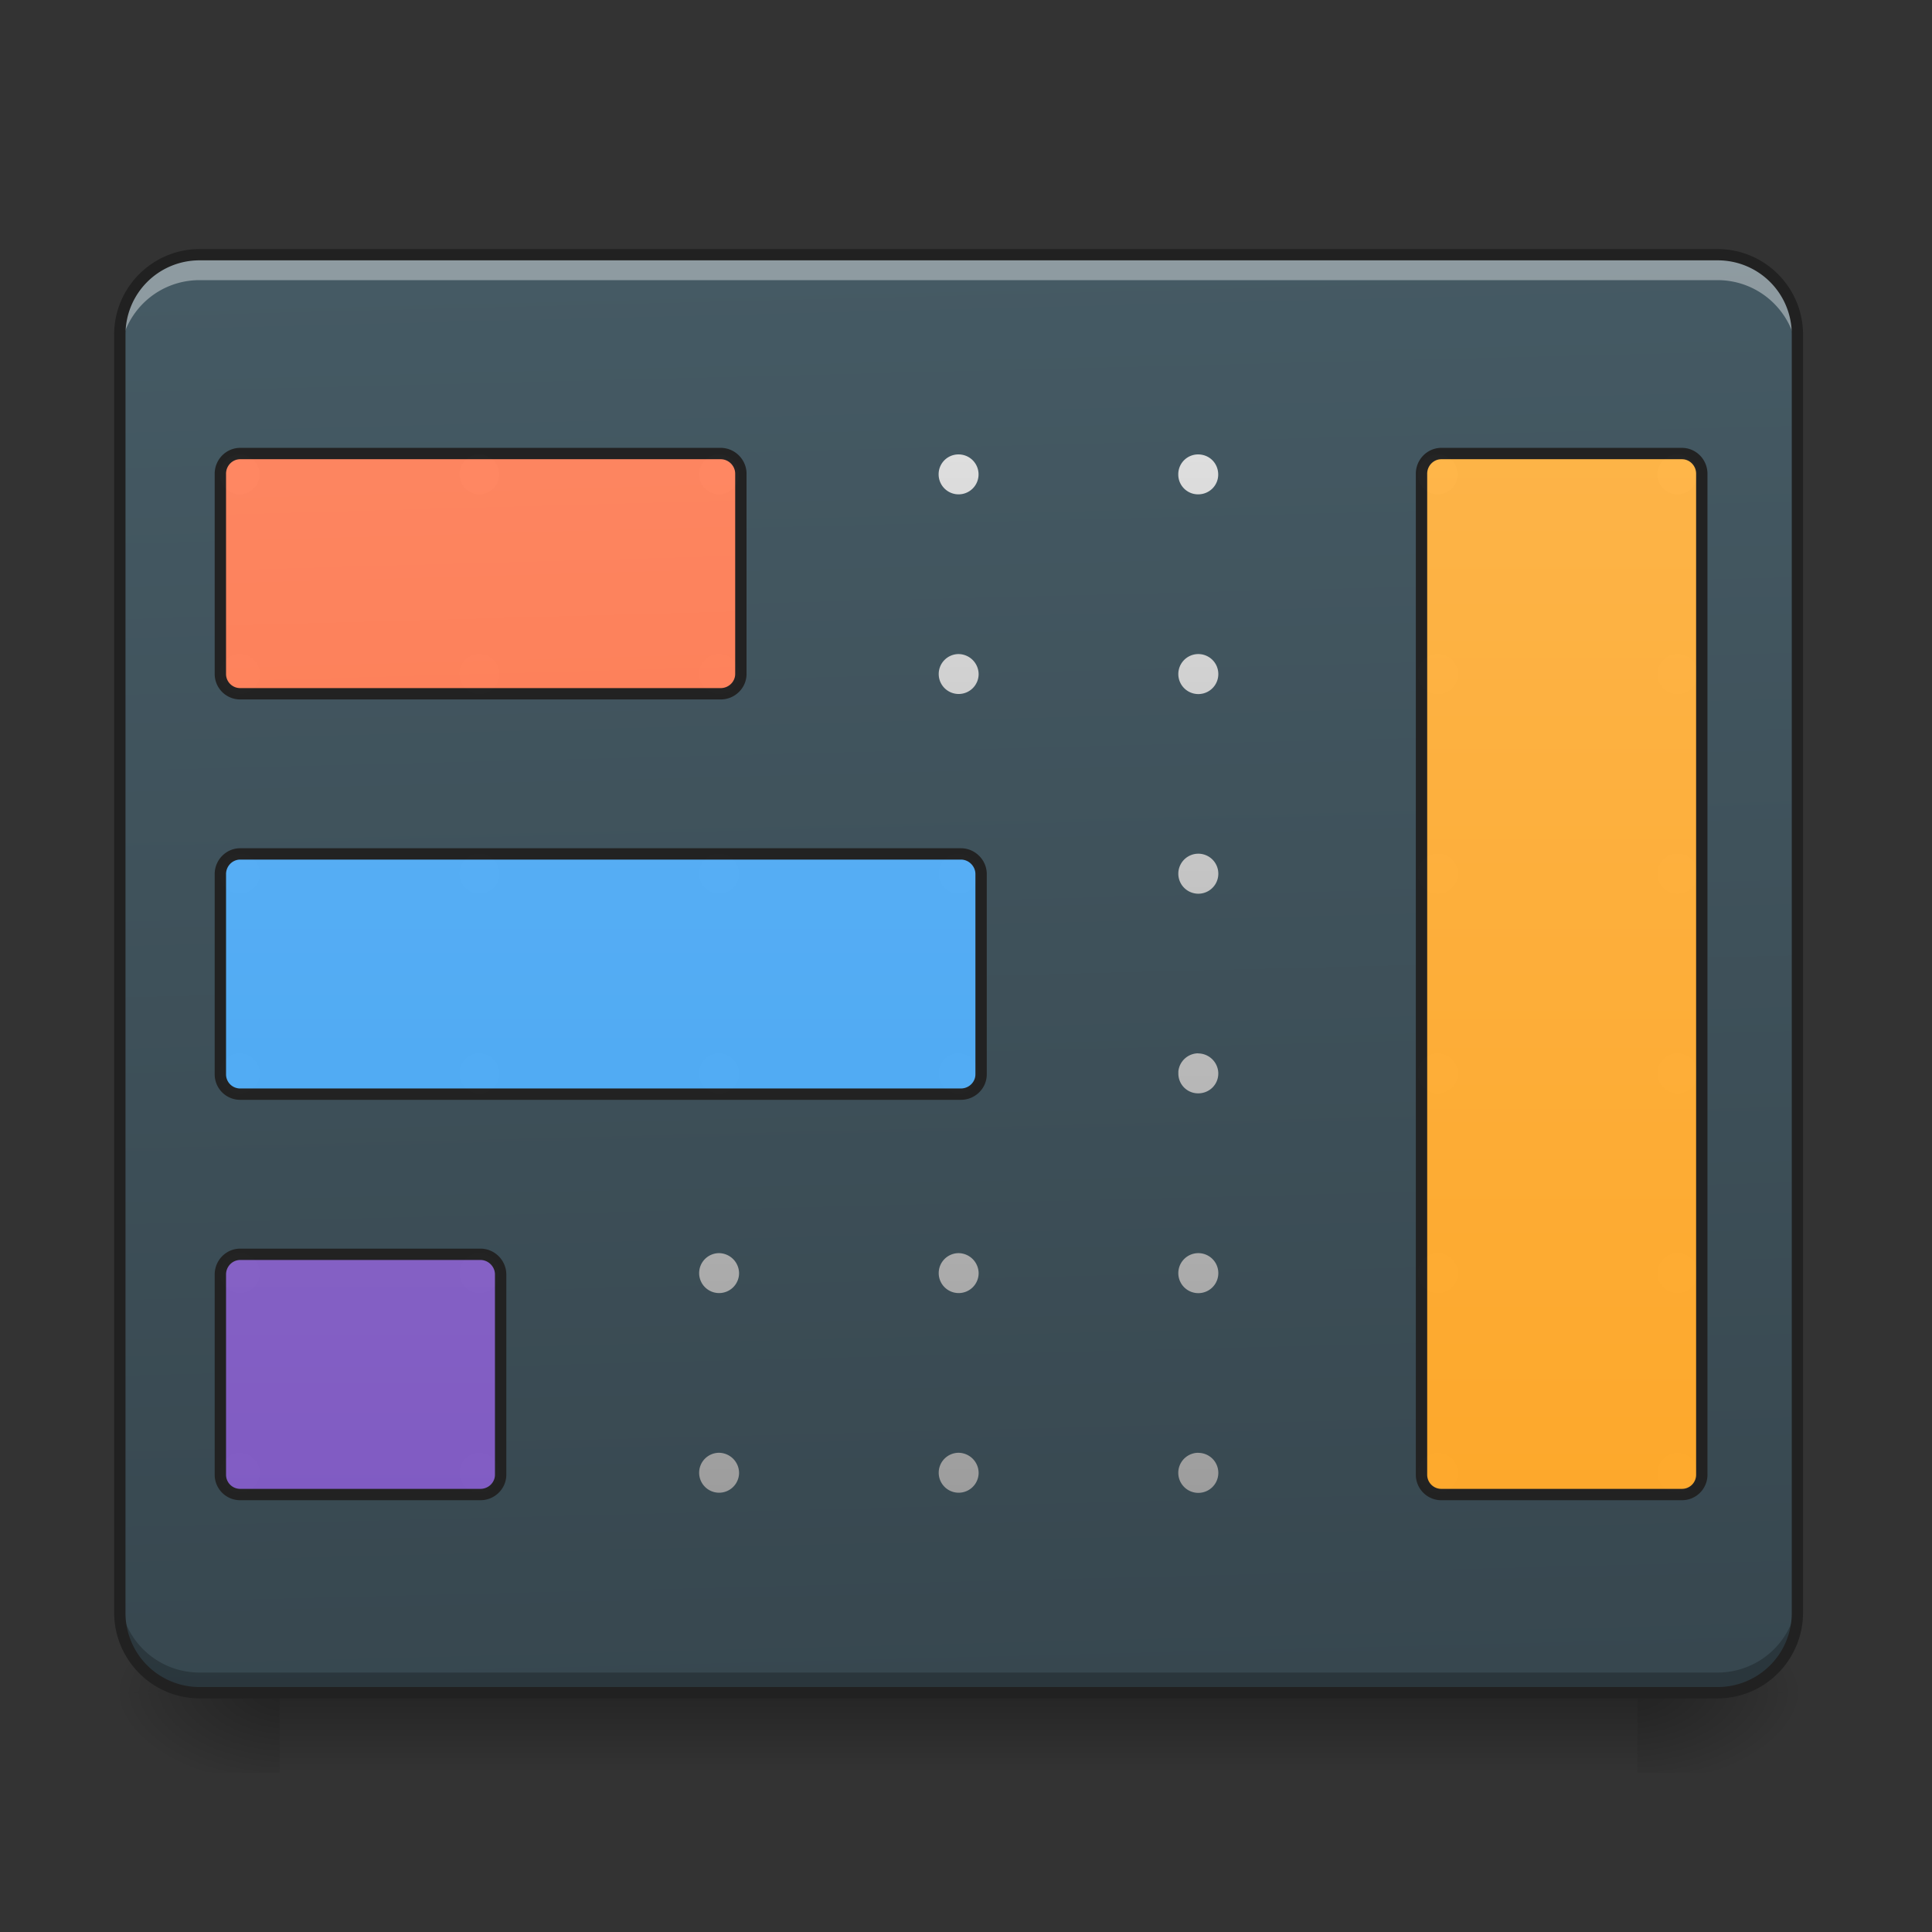 <svg height="32" viewBox="0 0 24 24" width="32" xmlns="http://www.w3.org/2000/svg" xmlns:xlink="http://www.w3.org/1999/xlink"><rect x="0" y="0" width="24" height="24" fill="#333333" stroke="none"/><linearGradient id="a" gradientUnits="userSpaceOnUse" x1="11.908" x2="11.908" y1="21.026" y2="22.019"><stop offset="0" stop-opacity=".275"/><stop offset="1" stop-opacity="0"/></linearGradient><linearGradient id="b"><stop offset="0" stop-opacity=".314"/><stop offset=".222" stop-opacity=".275"/><stop offset="1" stop-opacity="0"/></linearGradient><radialGradient id="c" cx="450.909" cy="189.579" gradientTransform="matrix(0 -.059 -.105 0 40.09 47.696)" gradientUnits="userSpaceOnUse" r="21.167" xlink:href="#b"/><radialGradient id="d" cx="450.909" cy="189.579" gradientTransform="matrix(0 .059 .105 0 -16.275 -5.646)" gradientUnits="userSpaceOnUse" r="21.167" xlink:href="#b"/><radialGradient id="e" cx="450.909" cy="189.579" gradientTransform="matrix(0 -.059 .105 0 -16.275 47.696)" gradientUnits="userSpaceOnUse" r="21.167" xlink:href="#b"/><radialGradient id="f" cx="450.909" cy="189.579" gradientTransform="matrix(0 .059 -.105 0 40.09 -5.646)" gradientUnits="userSpaceOnUse" r="21.167" xlink:href="#b"/><linearGradient id="g" gradientTransform="matrix(.057 0 0 .163 -4.39 25.231)" gradientUnits="userSpaceOnUse" x1="306.917" x2="305.955" y1="-25.792" y2="-135.329"><stop offset="0" stop-color="#37474f"/><stop offset="1" stop-color="#455a64"/></linearGradient><filter id="h" height="100%" width="100%" x="0%" y="0%"><feColorMatrix in="SourceGraphic" values="0 0 0 0 1 0 0 0 0 1 0 0 0 0 1 0 0 0 1 0"/></filter><mask id="i"><path d="m0 0h24v24h-24z" fill-opacity=".988" filter="url(#h)"/></mask><linearGradient id="j" gradientUnits="userSpaceOnUse" x1="12.896" x2="12.896" y1="5.644" y2="18.54"><stop offset="0" stop-color="#e0e0e0"/><stop offset="1" stop-color="#9e9e9e"/></linearGradient><clipPath id="k"><path d="m0 0h24v24h-24z"/></clipPath><mask id="l"><path d="m0 0h24v24h-24z" fill-opacity=".988" filter="url(#h)"/></mask><linearGradient id="m" gradientUnits="userSpaceOnUse" x1="179.917" x2="169.333" y1="233.5" y2="-147.5"><stop offset="0" stop-color="#ff7043"/><stop offset="1" stop-color="#ff8a65"/></linearGradient><clipPath id="n"><path d="m0 0h24v24h-24z"/></clipPath><mask id="o"><path d="m0 0h24v24h-24z" fill-opacity=".988" filter="url(#h)"/></mask><linearGradient id="p" gradientUnits="userSpaceOnUse" x1="190.5" x2="190.5" y1="233.5" y2="-147.5"><stop offset="0" stop-color="#42a5f5"/><stop offset="1" stop-color="#64b5f6"/></linearGradient><clipPath id="q"><path d="m0 0h24v24h-24z"/></clipPath><mask id="r"><path d="m0 0h24v24h-24z" fill-opacity=".988" filter="url(#h)"/></mask><linearGradient id="s" gradientUnits="userSpaceOnUse" x1="105.833" x2="105.833" y1="233.5" y2="-147.5"><stop offset="0" stop-color="#7e57c2"/><stop offset="1" stop-color="#9575cd"/></linearGradient><clipPath id="t"><path d="m0 0h24v24h-24z"/></clipPath><mask id="u"><path d="m0 0h24v24h-24z" fill-opacity=".988" filter="url(#h)"/></mask><linearGradient id="v" gradientUnits="userSpaceOnUse" x1="402.167" x2="402.167" y1="233.5" y2="-147.5"><stop offset="0" stop-color="#ffa726"/><stop offset="1" stop-color="#ffb74d"/></linearGradient><clipPath id="w"><path d="m0 0h24v24h-24z"/></clipPath><path d="m3.473 21.027h16.867v.993h-16.867zm0 0" fill="url(#a)"/><path d="m20.34 21.027h1.988v-.996h-1.988zm0 0" fill="url(#c)"/><path d="m3.473 21.027h-1.985v.993h1.985zm0 0" fill="url(#d)"/><path d="m3.473 21.027h-1.985v-.996h1.985zm0 0" fill="url(#e)"/><path d="m20.34 21.027h1.988v.993h-1.988zm0 0" fill="url(#f)"/><path d="m2.48 3.164h18.856c.547 0 .992.445.992.992v15.875c0 .551-.445.996-.992.996h-18.856a.994.994 0 0 1 -.992-.996v-15.875c0-.547.446-.992.992-.992zm0 0" fill="url(#g)"/><path d="m2.48 21.035a.989.989 0 0 1 -.992-.992v-.258c0 .55.442.992.992.992h18.856a.991.991 0 0 0 .992-.992v.258c0 .55-.445.992-.992.992zm0 0" fill-opacity=".235"/><path d="m2.48 3.223a.989.989 0 0 0 -.992.992v.258c0-.551.442-.993.992-.993h18.856c.547 0 .992.442.992.993v-.258a.991.991 0 0 0 -.992-.992zm0 0" fill="#fff" fill-opacity=".392"/><path d="m2.48 3.094c-.585 0-1.062.476-1.062 1.062v15.875c0 .59.477 1.067 1.062 1.067h18.856c.586 0 1.062-.477 1.062-1.067v-15.875c0-.586-.476-1.062-1.062-1.062zm0 .14h18.856c.512 0 .922.41.922.922v15.875a.92.92 0 0 1 -.922.926h-18.856a.92.92 0 0 1 -.921-.926v-15.875c0-.511.41-.922.921-.922zm0 0" fill="#212121"/><g clip-path="url(#k)" mask="url(#i)"><path d="m2.977 5.645a.246.246 0 0 0 -.247.25.248.248 0 1 0 .246-.25zm2.976 0a.246.246 0 0 0 -.246.25.248.248 0 1 0 .246-.25zm2.977 0a.246.246 0 0 0 -.246.25.248.248 0 1 0 .246-.25zm2.976 0a.246.246 0 0 0 -.246.25.248.248 0 1 0 .246-.25zm2.977 0a.246.246 0 0 0 -.246.25c0 .136.11.246.246.246.14 0 .25-.11.25-.246 0-.141-.11-.25-.25-.25zm2.976 0a.246.246 0 0 0 -.246.25c0 .136.11.246.246.246.141 0 .25-.11.25-.246 0-.141-.109-.25-.25-.25zm2.98 0c-.14 0-.25.109-.25.25 0 .136.11.246.25.246.138 0 .247-.11.247-.246 0-.141-.11-.25-.246-.25zm-17.861 2.48a.248.248 0 1 0 .25.25.252.252 0 0 0 -.25-.25zm2.976 0a.248.248 0 1 0 .25.25.252.252 0 0 0 -.25-.25zm2.977 0a.248.248 0 1 0 .25.25.252.252 0 0 0 -.25-.25zm2.976 0a.248.248 0 1 0 .25.25.252.252 0 0 0 -.25-.25zm2.977 0a.248.248 0 1 0 .004.497.248.248 0 0 0 -.004-.497zm2.976 0a.248.248 0 1 0 .005.497.248.248 0 0 0 -.005-.497zm2.98 0a.25.25 0 0 0 -.25.25c0 .137.11.246.25.246a.248.248 0 0 0 0-.496zm-17.862 2.48a.248.248 0 1 0 .25.25.252.252 0 0 0 -.25-.25zm2.976 0a.248.248 0 1 0 .25.25.252.252 0 0 0 -.25-.25zm2.977 0a.248.248 0 1 0 .25.25.252.252 0 0 0 -.25-.25zm2.976 0a.248.248 0 1 0 .25.25.252.252 0 0 0 -.25-.25zm2.977 0a.248.248 0 1 0 .004.497.248.248 0 0 0 -.004-.497zm2.976 0a.248.248 0 1 0 .005.497.248.248 0 0 0 -.005-.497zm2.98 0a.25.25 0 0 0 -.25.25c0 .137.11.247.25.247.138 0 .247-.11.247-.247 0-.136-.11-.25-.246-.25zm-17.862 2.48a.246.246 0 0 0 -.247.224v.027c0 .137.11.246.247.246.136 0 .25-.11.25-.246a.252.252 0 0 0 -.25-.25zm2.976 0h-.012a.248.248 0 0 0 -.234.224v.027a.248.248 0 0 0 .496 0v-.012a.252.252 0 0 0 -.25-.238zm2.977 0h-.012a.248.248 0 0 0 -.234.224v.027a.248.248 0 0 0 .496 0v-.012a.252.252 0 0 0 -.25-.238zm2.976 0h-.011a.25.25 0 0 0 -.235.224v.027a.248.248 0 0 0 .496 0v-.012a.252.252 0 0 0 -.25-.238zm2.977 0h-.012a.25.25 0 0 0 -.234.224v.027c0 .137.11.246.246.246.14 0 .25-.11.25-.246v-.012a.252.252 0 0 0 -.25-.238zm2.976 0h-.011a.25.25 0 0 0 -.235.224v.027c0 .137.11.246.246.246.141 0 .25-.11.25-.246v-.012a.25.25 0 0 0 -.25-.238zm2.98 0h-.015a.25.25 0 0 0 -.234.224v.027c0 .137.11.246.25.246.137 0 .246-.11.246-.246v-.012a.249.249 0 0 0 -.246-.238zm-17.862 2.482a.248.248 0 1 0 .25.25.252.252 0 0 0 -.25-.25zm2.976 0a.248.248 0 1 0 .25.25.252.252 0 0 0 -.25-.25zm2.977 0a.248.248 0 1 0 .25.25.252.252 0 0 0 -.25-.25zm2.976 0a.248.248 0 1 0 .25.25.252.252 0 0 0 -.25-.25zm2.977 0a.248.248 0 1 0 .004.497.248.248 0 0 0 -.004-.497zm2.976 0a.248.248 0 1 0 .005.497.248.248 0 0 0 -.005-.497zm2.98 0a.25.25 0 0 0 -.25.25c0 .137.11.246.25.246a.248.248 0 0 0 0-.496zm-17.862 2.48a.248.248 0 1 0 .25.25.252.252 0 0 0 -.25-.25zm2.976 0a.248.248 0 1 0 .25.25.252.252 0 0 0 -.25-.25zm2.977 0a.248.248 0 1 0 .25.25.252.252 0 0 0 -.25-.25zm2.976 0a.248.248 0 1 0 .25.25.252.252 0 0 0 -.25-.25zm2.977 0a.248.248 0 1 0 .004.498.248.248 0 0 0 -.004-.497zm2.976 0a.248.248 0 1 0 .005.498.248.248 0 0 0 -.005-.497zm2.98 0a.25.25 0 0 0 -.25.25c0 .138.11.247.25.247a.248.248 0 0 0 0-.496zm0 0" fill="url(#j)"/></g><g clip-path="url(#n)" mask="url(#l)"><path d="m63.494-94.595h126.988c2.916 0 5.333 2.417 5.333 5.333v52.912c0 2.916-2.417 5.25-5.333 5.25h-126.988a5.228 5.228 0 0 1 -5.25-5.25v-52.912c0-2.916 2.334-5.333 5.25-5.333zm0 0" fill="url(#m)" stroke="#212121" stroke-linecap="round" stroke-linejoin="round" stroke-width="3" transform="matrix(.047 0 0 .047 0 10.08)"/></g><g clip-path="url(#q)" mask="url(#o)"><path d="m63.494 11.228h190.482c2.916 0 5.333 2.417 5.333 5.333v52.912c0 2.916-2.417 5.25-5.333 5.25h-190.482a5.228 5.228 0 0 1 -5.25-5.25v-52.913c0-2.916 2.334-5.333 5.25-5.333zm0 0" fill="url(#p)" stroke="#212121" stroke-linecap="round" stroke-linejoin="round" stroke-width="3" transform="matrix(.047 0 0 .047 0 10.08)"/></g><g clip-path="url(#t)" mask="url(#r)"><path d="m63.494 117.052h63.494c2.916 0 5.333 2.416 5.333 5.332v52.912c0 2.916-2.417 5.25-5.333 5.25h-63.494a5.228 5.228 0 0 1 -5.25-5.25v-52.912c0-2.916 2.334-5.332 5.25-5.332zm0 0" fill="url(#s)" stroke="#212121" stroke-linecap="round" stroke-linejoin="round" stroke-width="3" transform="matrix(.047 0 0 .047 0 10.08)"/></g><g clip-path="url(#w)" mask="url(#u)"><path d="m380.964-94.595h63.577c2.916 0 5.25 2.417 5.25 5.333v264.558a5.228 5.228 0 0 1 -5.25 5.25h-63.577a5.228 5.228 0 0 1 -5.25-5.25v-264.558c0-2.916 2.333-5.333 5.25-5.333zm0 0" fill="url(#v)" stroke="#212121" stroke-linecap="round" stroke-linejoin="round" stroke-width="3" transform="matrix(.047 0 0 .047 0 10.08)"/></g></svg>